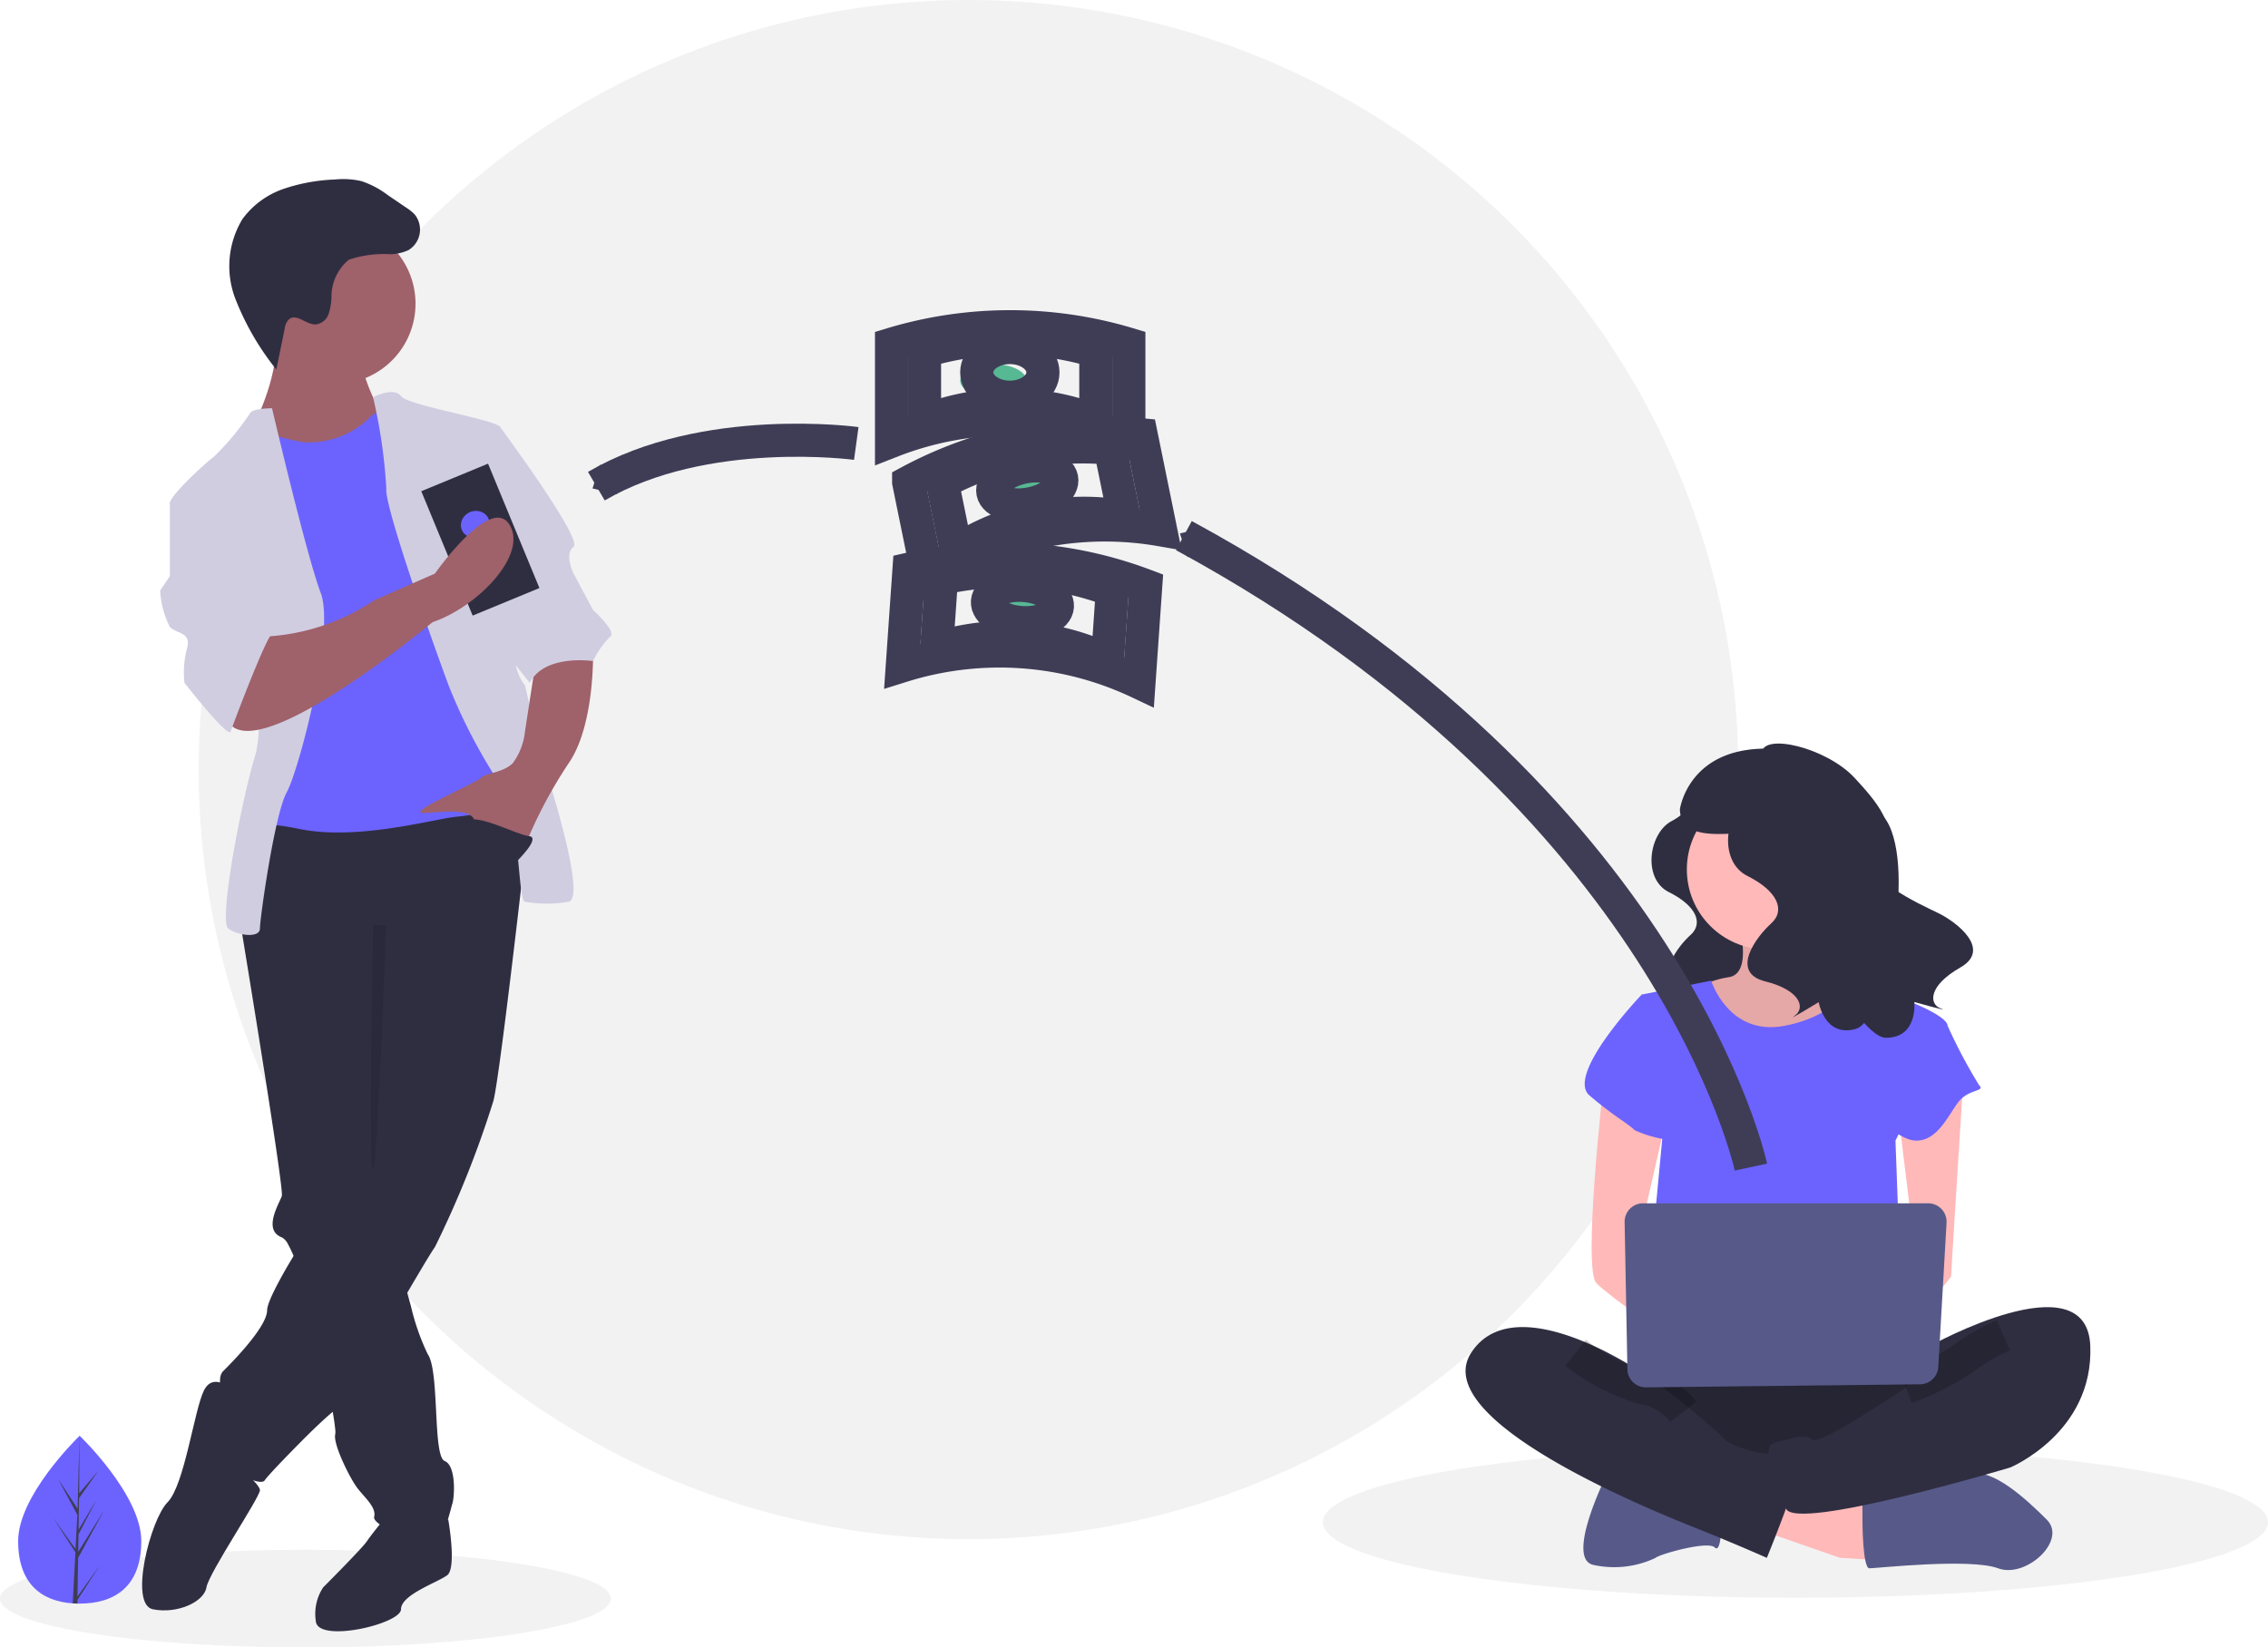 <svg xmlns="http://www.w3.org/2000/svg" width="137" height="99.544" viewBox="0 0 137 99.544">
  <defs>
    <style>
      .cls-1 {
        fill: #f2f2f2;
      }

      .cls-2 {
        fill: #2f2e41;
      }

      .cls-3 {
        fill: #ffb9b9;
      }

      .cls-4 {
        opacity: 0.1;
      }

      .cls-5 {
        fill: #575a89;
      }

      .cls-6, .cls-8 {
        opacity: 0.2;
      }

      .cls-7 {
        fill: #6c63ff;
      }

      .cls-8, .cls-9 {
        fill: none;
        stroke-miterlimit: 10;
        stroke-width: 2px;
      }

      .cls-8 {
        stroke: #000;
      }

      .cls-9 {
        stroke: #3f3d56;
      }

      .cls-10 {
        fill: #3f3d56;
      }

      .cls-11 {
        fill: #9f616a;
      }

      .cls-12 {
        fill: #d0cde1;
      }

      .cls-13 {
        fill: #57b894;
      }
    </style>
  </defs>
  <g id="Collect_rent_online" data-name="Collect rent online" transform="translate(0 0.136)">
    <circle id="Ellipse_11" data-name="Ellipse 11" class="cls-1" cx="46.5" cy="46.5" r="46.5" transform="translate(12 -0.136)"/>
    <ellipse id="Ellipse_12" data-name="Ellipse 12" class="cls-1" cx="18.449" cy="2.952" rx="18.449" ry="2.952" transform="translate(0 93.504)"/>
    <ellipse id="Ellipse_13" data-name="Ellipse 13" class="cls-1" cx="28.547" cy="4.567" rx="28.547" ry="4.567" transform="translate(79.906 87.272)"/>
    <path id="Path_69" data-name="Path 69" class="cls-2" d="M853.124,435.945s.243.81-1.134,1.539-1.782,3.484-.162,4.294,2.106,1.863,1.3,2.592-2.268,2.673-.324,3.159,2.187,1.458,1.62,1.863,1.3-.729,1.3-.729.324,1.944,2.025,1.458,6.481-9.722,4.051-11.018A70.051,70.051,0,0,0,853.124,435.945Z" transform="translate(-751.014 -388.008)"/>
    <path id="Path_70" data-name="Path 70" class="cls-3" d="M871.047,490.524s.84,2.941-.63,3.151a5.74,5.74,0,0,0-2.521,1.05l2.731,3.571h5.042l3.151-3.151s-4.2-3.151-3.361-5.042S871.047,490.524,871.047,490.524Z" transform="translate(-766 -434.764)"/>
    <path id="Path_71" data-name="Path 71" class="cls-4" d="M871.047,490.524s.84,2.941-.63,3.151a5.74,5.74,0,0,0-2.521,1.05l2.731,3.571h5.042l3.151-3.151s-4.2-3.151-3.361-5.042S871.047,490.524,871.047,490.524Z" transform="translate(-766 -434.764)"/>
    <path id="Path_72" data-name="Path 72" class="cls-3" d="M852.787,719l4.832,1.681,3.361.21-.21-2.941-6.933-2.05Z" transform="translate(-746.48 -626.69)"/>
    <path id="Path_73" data-name="Path 73" class="cls-5" d="M953,767.286s0,2.941.42,2.941,6.093-.63,7.773,0,4.2-1.681,2.941-2.941-3.317-3.151-4.6-2.731S953,766.025,953,766.025Z" transform="translate(-840.498 -675.601)"/>
    <path id="Path_74" data-name="Path 74" class="cls-5" d="M819.176,764.974s-2.521,5.042-.84,5.462a5.828,5.828,0,0,0,3.782-.42c.21-.21,3.151-1.05,3.572-.63s.42-1.681.42-1.681Z" transform="translate(-722.113 -676.021)"/>
    <path id="Path_75" data-name="Path 75" class="cls-2" d="M831.019,709.359s-3.992,5.462-1.05,6.933,17.017,1.471,18.068,0,1.471-6.093,0-6.513S831.019,709.359,831.019,709.359Z" transform="translate(-731.854 -627.338)"/>
    <path id="Path_76" data-name="Path 76" class="cls-6" d="M831.019,709.359s-3.992,5.462-1.05,6.933,17.017,1.471,18.068,0,1.471-6.093,0-6.513S831.019,709.359,831.019,709.359Z" transform="translate(-731.854 -627.338)"/>
    <circle id="Ellipse_14" data-name="Ellipse 14" class="cls-3" cx="4.832" cy="4.832" r="4.832" transform="translate(101.895 47.566)"/>
    <path id="Path_77" data-name="Path 77" class="cls-7" d="M845.987,526.5l4.2-.84s1.05,3.361,4.412,2.731,4.2-2.731,4.2-2.731,2.521,1.05,2.731,1.05,2.941,1.05,2.941,1.681-3.151,6.933-3.151,6.933l.42,11.345-15.547-.42,1.05-11.135Z" transform="translate(-746.823 -466.541)"/>
    <path id="Path_78" data-name="Path 78" class="cls-3" d="M822.469,576.22s-1.261,11.135-.42,11.975,4.2,3.151,4.2,3.151v-2.521l-1.681-3.151,1.681-7.353Z" transform="translate(-725.616 -510.796)"/>
    <path id="Path_79" data-name="Path 79" class="cls-3" d="M971.638,573.692s-.735,11.45-.735,11.87a4.752,4.752,0,0,1-2.521,1.891c-.63,0-1.05-1.05-1.05-1.05l1.471-1.681-1.05-8.614Z" transform="translate(-853.04 -508.584)"/>
    <path id="Path_80" data-name="Path 80" class="cls-2" d="M917.271,686.227s9.454-5.252,9.664,0-4.832,7.353-4.832,7.353-13.025,3.906-13.551,2.478-1.576-3.739-.735-3.949,1.891-.63,2.311-.21,5.672-3.151,5.672-3.151Z" transform="translate(-800.67 -605.047)"/>
    <path id="Path_81" data-name="Path 81" class="cls-8" d="M979.954,697.562a11.95,11.95,0,0,0-2.521,1.471,16.284,16.284,0,0,1-3.361,1.681" transform="translate(-858.94 -617.012)"/>
    <path id="Path_82" data-name="Path 82" class="cls-7" d="M823.091,532.823l-1.26-.42s-4.622,4.832-3.151,6.093,2.311,1.681,2.731,2.1a7.263,7.263,0,0,0,2.521.63Z" transform="translate(-722.666 -472.441)"/>
    <path id="Path_83" data-name="Path 83" class="cls-7" d="M958.472,544.2l1.891.42a30.839,30.839,0,0,0,1.891,3.571c.42.42-.63.21-1.26,1.05s-1.261,2.311-2.521,2.311-2.941-2.1-2.941-2.1Z" transform="translate(-842.711 -482.768)"/>
    <path id="Path_84" data-name="Path 84" class="cls-2" d="M771.725,696.575s-7.983-5.672-10.714-1.471,11.765,9.874,13.866,10.714,3.992,1.681,3.992,1.681,1.891-4.622,1.891-5.462-1.471-.84-1.891-.84-2.311-.42-2.731-1.05A47.227,47.227,0,0,0,771.725,696.575Z" transform="translate(-672.141 -613.504)"/>
    <path id="Path_85" data-name="Path 85" class="cls-8" d="M813.966,705.988a12.158,12.158,0,0,0,3.992,2.1,3.905,3.905,0,0,1,2.521,1.471" transform="translate(-718.793 -624.388)"/>
    <path id="Path_86" data-name="Path 86" class="cls-5" d="M837.731,634.655l.168,8.9a1.114,1.114,0,0,0,1.126,1.092l16.553-.186a1.114,1.114,0,0,0,1.1-1.049l.5-8.709a1.114,1.114,0,0,0-1.112-1.178H838.844a1.114,1.114,0,0,0-1.113,1.135Z" transform="translate(-739.595 -560.954)"/>
    <path id="Path_87" data-name="Path 87" class="cls-2" d="M890.454,423.04s.269.9-1.256,1.705-1.974,3.859-.179,4.757,2.333,2.064,1.436,2.872-2.513,2.962-.359,3.5,2.423,1.615,1.795,2.064,1.436-.808,1.436-.808.359,2.154,2.244,1.615,3.765-10.327,1.664-12.848C895.28,423.554,890.454,423.04,890.454,423.04Z" transform="translate(-783.468 -376.712)"/>
    <path id="Path_88" data-name="Path 88" class="cls-2" d="M904.13,411.325c0-1.315,3.934-.37,5.621,1.466,1.168,1.271,2.942,3.184,1.455,4.532s2.548,3.116,3.63,3.651,3.218,2.174,1.289,3.274-1.9,2.209-1.172,2.472-1.6-.391-1.6-.391.235,2.171-1.725,2.161-7.583-10.782-6.24-13.776C906.637,411.929,904.13,411.325,904.13,411.325Z" transform="translate(-797.718 -365.92)"/>
    <path id="Path_89" data-name="Path 89" class="cls-2" d="M870.32,413.191c-5.26-.317-5.788,3.643-5.788,3.643.036,2.291,3.675,1.175,4.686,1.517,1.219-.877,3.57-2.537,5.251-3.721a7.95,7.95,0,0,0-4.148-1.438Z" transform="translate(-763.056 -368.075)"/>
    <path id="Path_90" data-name="Path 90" class="cls-9" d="M658.422,348.077s-4.719-22.114-34.253-38.157" transform="translate(-552.656 -277.693)"/>
    <path id="Path_91" data-name="Path 91" class="cls-10" d="M573.215,254.891l.059.242-1.195.29.376,1.17-.238.076-.458-1.426Z" transform="translate(-500.485 -223.146)"/>
    <path id="Path_92" data-name="Path 92" class="cls-7" d="M66.743,752.583c0,2.8-1.665,3.779-3.719,3.779l-.143,0c-.1,0-.189-.007-.283-.013-1.854-.131-3.294-1.159-3.294-3.764,0-2.7,3.445-6.1,3.7-6.349h0l.015-.015S66.743,749.782,66.743,752.583Z" transform="translate(-58.208 -659.604)"/>
    <path id="Path_93" data-name="Path 93" class="cls-10" d="M77.556,755.934l1.36-1.9-1.364,2.109,0,.218c-.1,0-.189-.007-.283-.013l.147-2.8v-.022l0,0,.014-.265-1.367-2.115,1.371,1.916,0,.056L77.546,751l-1.17-2.185,1.185,1.813.115-4.39v0l-.019,3.461,1.165-1.372-1.17,1.67-.031,1.9,1.088-1.819-1.092,2.1-.017,1.054,1.579-2.532-1.585,2.9Z" transform="translate(-72.875 -659.604)"/>
    <path id="Path_94" data-name="Path 94" class="cls-2" d="M210.561,787.3l.8-.591s.527,2.942-.061,3.382-2.791,1.175-2.791,2.057-4.995,2.057-5.142.734a2.913,2.913,0,0,1,.441-2.057s2.35-2.351,2.644-2.791,1.028-1.322,1.028-1.322Z" transform="translate(-184.287 -695.046)"/>
    <path id="Path_95" data-name="Path 95" class="cls-2" d="M167,486.667s.022.129.06.366c.035.21.084.507.143.873.617,3.765,2.417,14.849,2.295,15.215-.147.441-1.175,2.057,0,2.5a.911.911,0,0,1,.366.4,8.541,8.541,0,0,1,.621,1.466,64.42,64.42,0,0,1,1.883,7.541c.19.99.319,1.786.357,2.2a1.2,1.2,0,0,1,0,.291c-.147.588.881,2.644,1.322,3.232s1.175,1.175,1.028,1.763,3.673,2.2,4.113,1.175a18.751,18.751,0,0,0,.588-1.91c.147-.294.294-2.35-.441-2.644s-.294-5.436-1.028-6.464a14.12,14.12,0,0,1-1.012-2.9c-.154-.547-.31-1.128-.463-1.711-.62-2.39-1.169-4.795-1.169-4.795l.147-17.188-8.08-1.028-.207.457-.413.906Z" transform="translate(-152.474 -430.992)"/>
    <path id="Path_96" data-name="Path 96" class="cls-2" d="M124.828,720.61s-1.175-1.175-1.763,0-1.175,5.729-2.2,6.758-2.35,6.17-.881,6.464,3.085-.441,3.232-1.322,3.232-5.436,3.232-5.876-2.057-2.057-2.057-2.057Z" transform="translate(-110.746 -636.73)"/>
    <path id="Path_97" data-name="Path 97" class="cls-2" d="M174.029,430.365s-1.91,17.188-2.35,18.8a61.2,61.2,0,0,1-3.526,8.814c-.735,1.028-5.436,9.4-6.023,9.843s-1.763,1.616-1.763,1.616-2.2,2.2-2.5,2.644-2.791-.881-2.938-1.763a9.058,9.058,0,0,1,.294-2.938c.147-.588-.294-1.469.147-1.91s2.644-2.644,2.644-3.673,3.82-7.051,5.289-8.374a4.382,4.382,0,0,0,1.175-3.526v-8.961l-8.08-2.5s.441-7.051,1.469-7.051S172.413,429.043,174.029,430.365Z" transform="translate(-141.878 -382.77)"/>
    <circle id="Ellipse_15" data-name="Ellipse 15" class="cls-11" cx="4.848" cy="4.848" r="4.848" transform="translate(15.404 13.366)"/>
    <path id="Path_98" data-name="Path 98" class="cls-11" d="M180.53,210.582s.588,2.2,1.322,2.791-1.91,3.085-1.91,3.085l-4.995.294-.881-2.791s1.616-3.232,1.175-5.289S180.53,210.582,180.53,210.582Z" transform="translate(-158.663 -188.549)"/>
    <path id="Path_99" data-name="Path 99" class="cls-7" d="M176.4,248.18s-1.322.147-1.616.588a5.265,5.265,0,0,1-3.966,1.469c-1.616-.294-2.644-.735-2.938-.588s-.881,3.232-.881,3.232l1.616,4.7-.294,12.928-.441,3.526s-.881-1.175,2.644-.441,8.08-.588,9.549-.735,3.966-.588,4.113-1.469a23.242,23.242,0,0,0-.441-4.113l-2.35-9.843-1.469-5.289Z" transform="translate(-152.474 -223.649)"/>
    <path id="Path_100" data-name="Path 100" class="cls-12" d="M231.271,240.647s1.243-.659,1.683-.071,6.023,1.469,6.023,1.91,1.175,12.34.881,13.368a2.994,2.994,0,0,0,.588,2.2l1.028,4.407s2.791,8.374,1.616,8.667a7.648,7.648,0,0,1-2.644,0c-.441,0-.294-5.582-1.469-7.051a33.054,33.054,0,0,1-3.085-5.876c-.294-.735-3.966-10.871-3.82-12.046A32.143,32.143,0,0,0,231.271,240.647Z" transform="translate(-208.736 -216.779)"/>
    <path id="Path_101" data-name="Path 101" class="cls-12" d="M138.991,248.18s-1.175,0-1.322.294a16.076,16.076,0,0,1-2.2,2.644c-.588.441-2.644,2.35-2.644,2.791s4.26,3.673,4.26,3.673,1.763,8.667.881,11.606-2.2,9.99-1.616,10.43,1.91.588,1.91,0,.881-6.9,1.616-8.227,2.938-9.7,2.057-12.046S138.991,248.18,138.991,248.18Z" transform="translate(-122.559 -223.649)"/>
    <path id="Path_102" data-name="Path 102" class="cls-11" d="M264.633,364.847s.147,4.554-1.469,6.9a27.919,27.919,0,0,0-2.644,4.995s-2.644-.735-3.085-1.616-3.232-.147-3.232-.441,3.379-1.763,3.673-2.057,1.322-.294,1.91-.881a3.888,3.888,0,0,0,.734-1.91l.588-3.82Z" transform="translate(-228.809 -325.773)"/>
    <path id="Path_103" data-name="Path 103" class="cls-2" d="M171.442,141.694a2.794,2.794,0,0,0,1.087-.249,1.456,1.456,0,0,0,.372-2.155,2.787,2.787,0,0,0-.516-.415l-1.117-.76a5.462,5.462,0,0,0-1.575-.836,4.918,4.918,0,0,0-1.611-.1,10.883,10.883,0,0,0-3.085.561,5.163,5.163,0,0,0-2.5,1.829,5.5,5.5,0,0,0-.438,4.792,16.255,16.255,0,0,0,2.485,4.3l.506-2.468a.911.911,0,0,1,.286-.591c.454-.323,1.01.341,1.568.336a.939.939,0,0,0,.795-.629,3.584,3.584,0,0,0,.176-1.056,2.89,2.89,0,0,1,1.047-2.225A6.622,6.622,0,0,1,171.442,141.694Z" transform="translate(-147.852 -126.469)"/>
    <path id="Path_104" data-name="Path 104" class="cls-4" d="M231.1,498.648s-.5,14.352-.79,14.792,0-14.838,0-14.838Z" transform="translate(-207.777 -442.855)"/>
    <path id="Path_105" data-name="Path 105" class="cls-12" d="M283.664,257.607h1.175s4.995,6.758,4.407,7.2,0,1.616,0,1.616l1.175,2.2s1.469,1.322,1.028,1.616a5.368,5.368,0,0,0-1.028,1.469s-2.938-.441-3.82,1.322l-1.905-2.405Z" transform="translate(-254.598 -231.901)"/>
    <rect id="Rectangle_67" data-name="Rectangle 67" class="cls-2" width="4.363" height="8.131" transform="translate(25.448 29.545) rotate(-22.438)"/>
    <ellipse id="Ellipse_16" data-name="Ellipse 16" class="cls-7" cx="0.873" cy="0.802" rx="0.873" ry="0.802" transform="translate(27.59 31.138) rotate(-22.438)"/>
    <path id="Path_106" data-name="Path 106" class="cls-11" d="M170.082,307.533s-10.577,8.814-12.34,6.023,1.91-5.142,1.91-5.142a12.94,12.94,0,0,0,6.9-2.2l3.673-1.616s3.353-4.787,4.5-2.964S172.774,306.626,170.082,307.533Z" transform="translate(-143.955 -270.075)"/>
    <path id="Path_107" data-name="Path 107" class="cls-12" d="M130.311,289.426l-1.616.588v4.407l-.588.881a5.44,5.44,0,0,0,.588,2.2c.441.441,1.322.294,1.028,1.322a5.568,5.568,0,0,0-.147,2.057s2.644,3.379,2.791,2.938,2.2-5.876,2.5-5.876-2.938-8.521-2.938-8.521Z" transform="translate(-118.433 -259.754)"/>
    <path id="Path_108" data-name="Path 108" class="cls-2" d="M278.822,450.018s1.519-1.469.759-1.542-3.4-1.543-3.845-.808S278.822,450.018,278.822,450.018Z" transform="translate(-247.626 -398.09)"/>
    <ellipse id="Ellipse_17" data-name="Ellipse 17" class="cls-13" cx="2" cy="1" rx="2" ry="1" transform="translate(58 21.864)"/>
    <path id="Path_109" data-name="Path 109" class="cls-9" d="M496.836,215.59a19.656,19.656,0,0,0-14.336,0v-5.859a24.812,24.812,0,0,1,14.336,0Z" transform="translate(-428.647 -189.068)"/>
    <path id="Path_110" data-name="Path 110" class="cls-9" d="M508.847,219.386a14.186,14.186,0,0,0-10.347,0v-4.229a17.907,17.907,0,0,1,10.347,0Z" transform="translate(-442.653 -194.075)"/>
    <ellipse id="Ellipse_18" data-name="Ellipse 18" class="cls-9" cx="2" cy="1.5" rx="2" ry="1.5" transform="translate(59 20.864)"/>
    <ellipse id="Ellipse_19" data-name="Ellipse 19" class="cls-13" cx="2.119" cy="1.122" rx="2.119" ry="1.122" transform="matrix(0.98, -0.2, 0.2, 0.98, 59.118, 29.157)"/>
    <path id="Path_111" data-name="Path 111" class="cls-9" d="M506.028,266.058a19.656,19.656,0,0,0-14.046,2.867l-1.172-5.741a24.812,24.812,0,0,1,14.046-2.867Z" transform="translate(-435.922 -234.183)"/>
    <path id="Path_112" data-name="Path 112" class="cls-9" d="M518.142,271.155A14.186,14.186,0,0,0,508,273.224l-.846-4.143a17.908,17.908,0,0,1,10.138-2.069Z" transform="translate(-450.232 -240.068)"/>
    <ellipse id="Ellipse_20" data-name="Ellipse 20" class="cls-9" cx="2.119" cy="1.122" rx="2.119" ry="1.122" transform="matrix(0.98, -0.2, 0.2, 0.98, 59.752, 28.518)"/>
    <ellipse id="Ellipse_21" data-name="Ellipse 21" class="cls-13" cx="1.122" cy="2.119" rx="1.122" ry="2.119" transform="translate(58.788 37.777) rotate(-86.019)"/>
    <path id="Path_113" data-name="Path 113" class="cls-9" d="M502.013,328.718a19.656,19.656,0,0,0-14.3-1l.407-5.845a24.812,24.812,0,0,1,14.3,1Z" transform="translate(-433.21 -287.62)"/>
    <path id="Path_114" data-name="Path 114" class="cls-9" d="M514.671,332.483a14.186,14.186,0,0,0-10.322-.718l.294-4.218a17.907,17.907,0,0,1,10.322.718Z" transform="translate(-447.773 -292.731)"/>
    <ellipse id="Ellipse_22" data-name="Ellipse 22" class="cls-9" cx="1.122" cy="2.119" rx="1.122" ry="2.119" transform="translate(59.569 37.332) rotate(-86.019)"/>
    <path id="Path_115" data-name="Path 115" class="cls-9" d="M355.145,263.876s-9.162-1.253-15.7,2.581" transform="translate(-303.421 -237.217)"/>
    <path id="Path_116" data-name="Path 116" class="cls-10" d="M287.53,224.459l.238.075-.372,1.172,1.2.285-.058.243-1.456-.348Z" transform="translate(-251.29 -196.508)"/>
  </g>
</svg>
